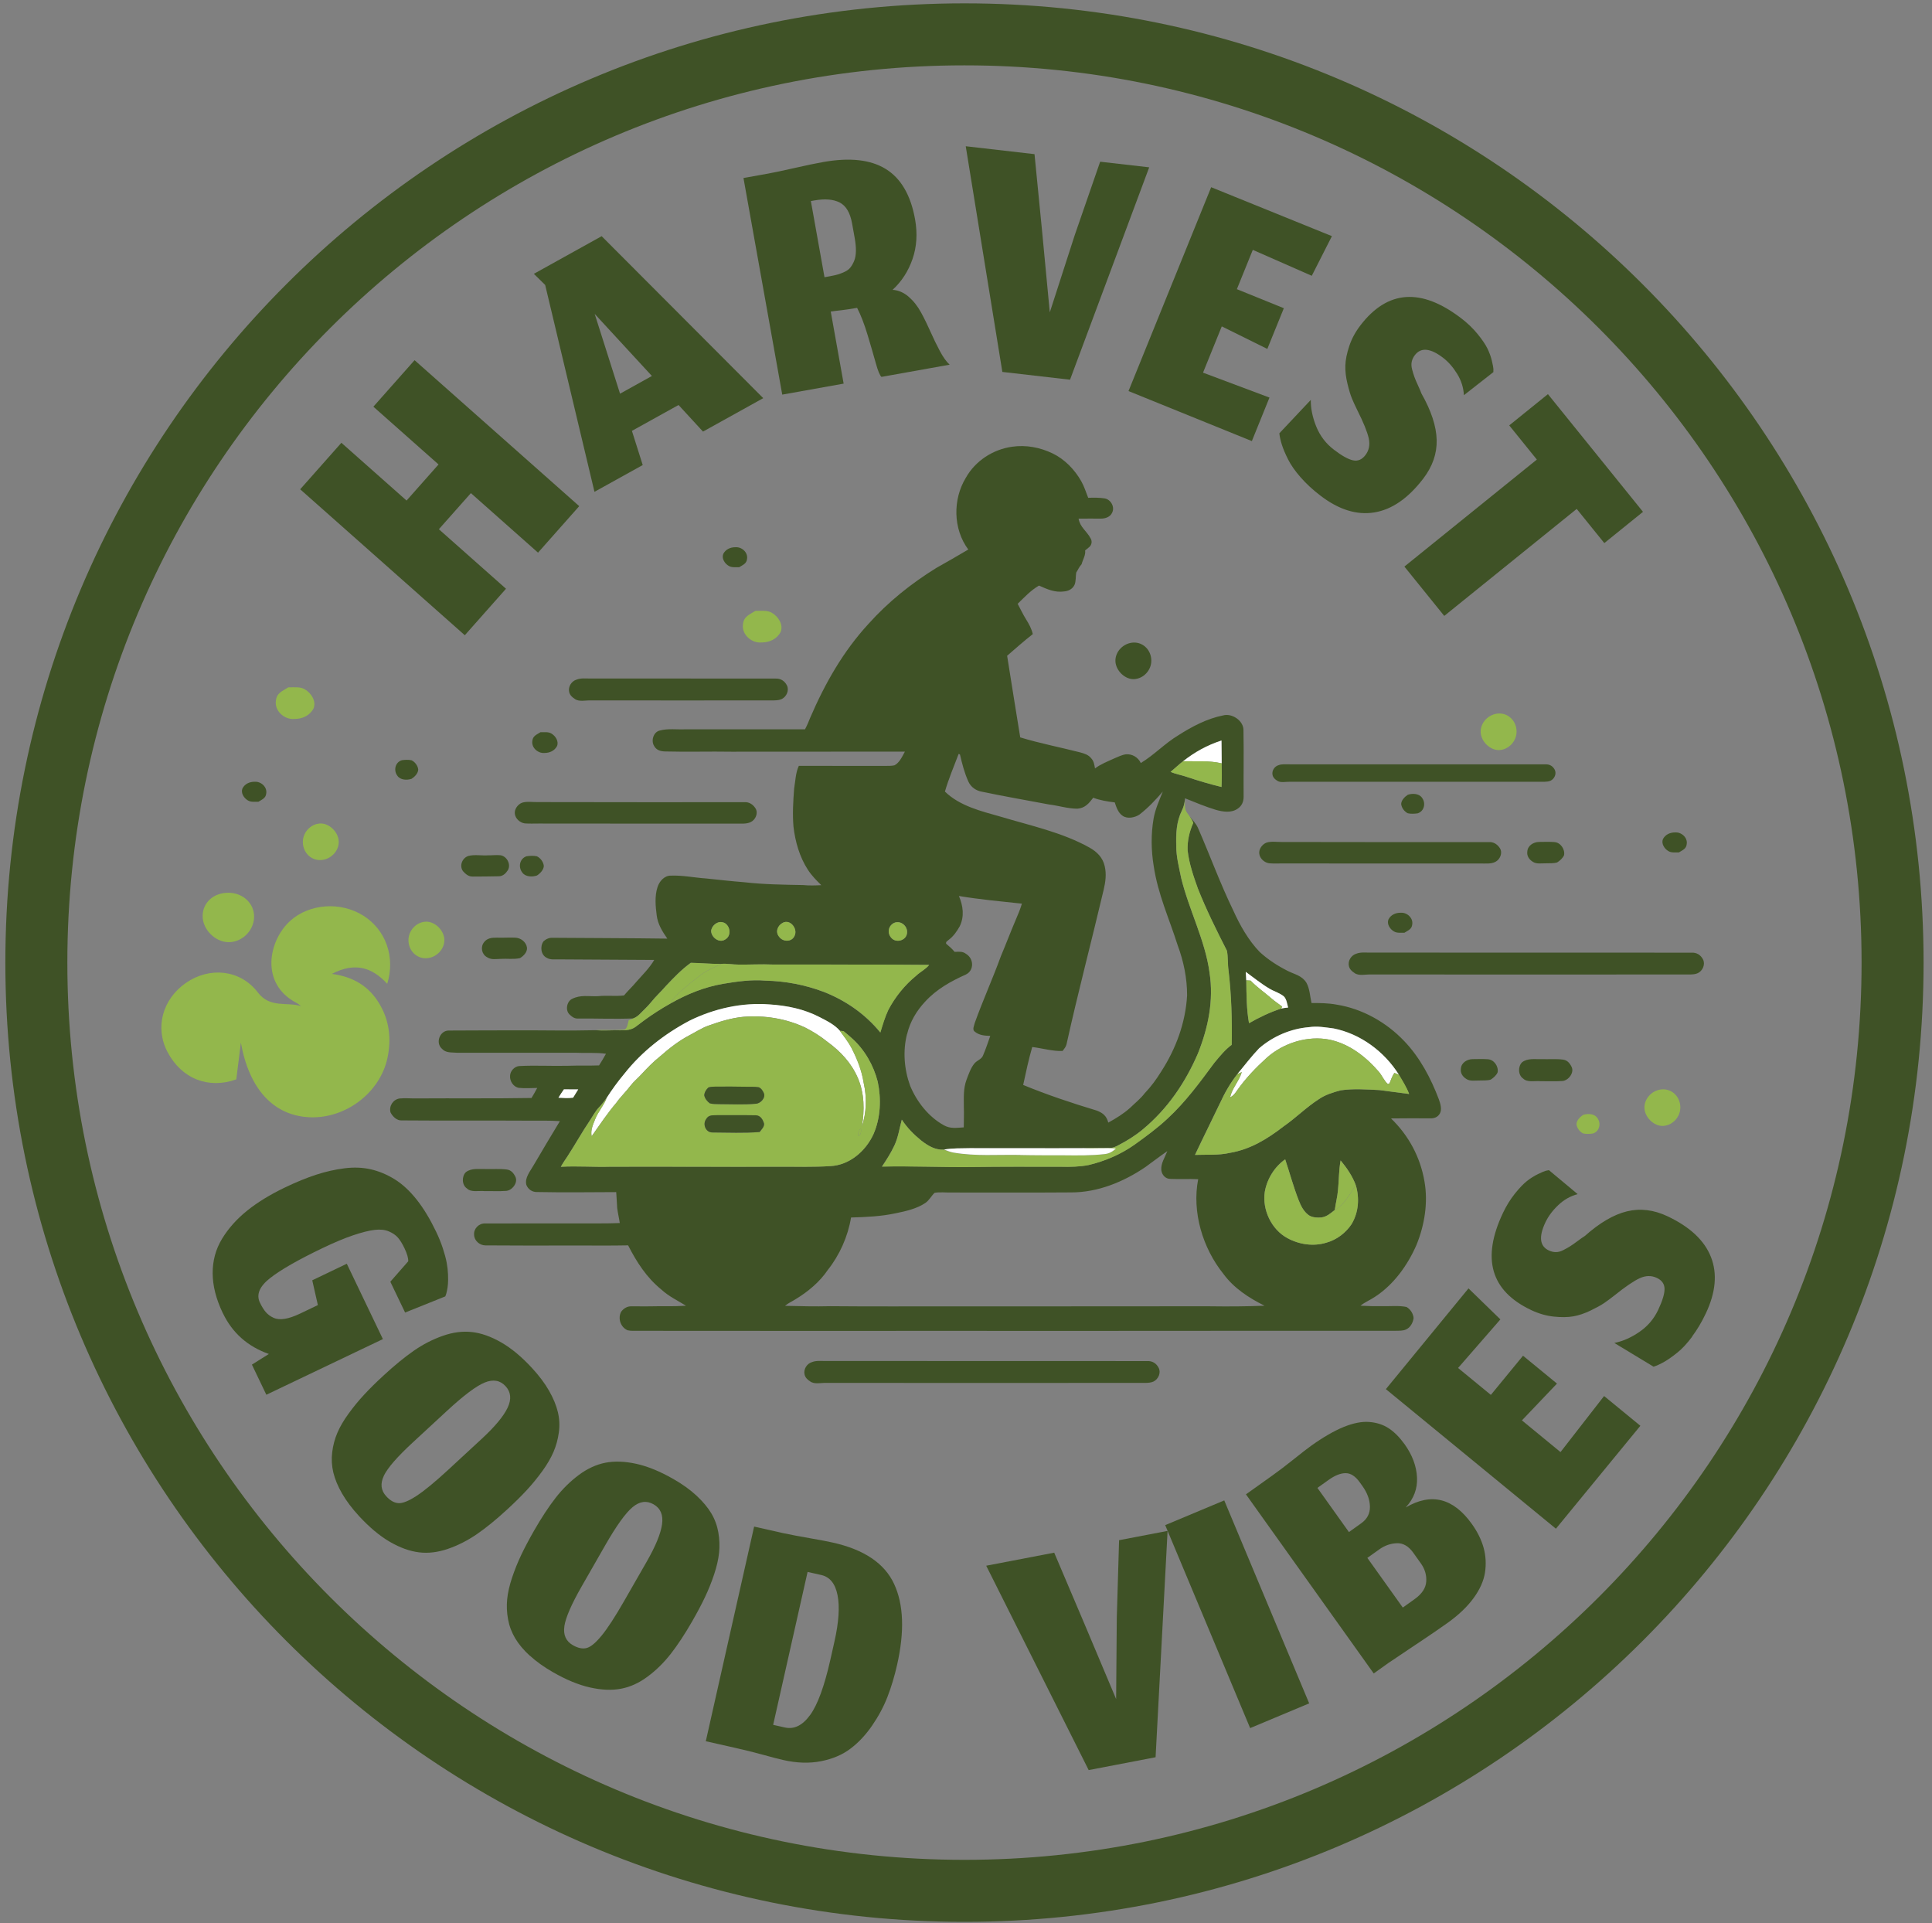 <svg xmlns="http://www.w3.org/2000/svg" width="212" height="211" viewBox="0 0 212 211" fill="none"><rect x="0" y="0" width="212" height="211" fill="#808080" stroke="none"/><g clip-path="url(#clip0_1126_439)"><path d="M105.831 207.454C162.077 207.454 207.674 161.857 207.674 105.611C207.674 49.365 162.077 3.769 105.831 3.769C49.585 3.769 3.989 49.365 3.989 105.611C3.989 161.857 49.585 207.454 105.831 207.454Z" stroke="#3F5226" stroke-width="6.803" stroke-miterlimit="10"></path><path d="M118.696 61.902C118.696 61.902 118.676 61.99 118.656 62.074C118.676 61.99 118.696 61.906 118.696 61.902Z" fill="#3F5226"></path><path d="M118.656 62.074C118.636 62.158 118.616 62.242 118.616 62.246C118.616 62.246 118.636 62.158 118.656 62.074Z" fill="#3F5226"></path><path d="M154.35 143.397C153.533 143.225 152.613 143.321 151.781 143.309C149.024 143.293 152.041 143.349 149.284 143.257C149.772 142.861 150.368 142.629 150.892 142.269C152.929 140.948 154.466 138.804 155.426 136.599C156.318 134.426 156.723 131.933 156.306 129.608C155.85 126.955 154.574 124.578 152.637 122.709C154.07 122.685 155.498 122.697 156.931 122.701C157.379 122.713 157.767 122.573 157.995 122.173C158.255 121.725 158.047 121.069 157.887 120.613C157.011 118.296 155.81 116.015 154.082 114.218C152.125 112.157 149.476 110.665 146.655 110.221C145.742 110.053 144.834 110.045 143.914 110.045C143.75 109.324 143.718 108.452 143.346 107.808C142.861 107.043 142.105 106.919 141.349 106.547C140.228 105.987 139.136 105.287 138.216 104.435C136.983 103.154 136.059 101.513 135.331 99.901C133.894 96.948 132.766 93.831 131.445 90.813C131.221 90.337 130.849 89.953 130.521 89.545C130.669 89.777 130.845 90.013 130.933 90.277C130.509 91.237 130.269 92.242 130.313 93.294C130.469 94.719 130.949 96.123 131.433 97.464C132.353 99.797 133.494 102.078 134.626 104.302C134.762 104.991 134.698 105.731 134.798 106.431C135.122 109.152 135.198 111.889 135.15 114.626C134.418 115.159 133.83 115.907 133.25 116.595C131.645 118.764 130.097 120.885 128.104 122.725C126.983 123.778 125.727 124.694 124.478 125.591C122.974 126.655 121.229 127.395 119.44 127.819C118.468 128.011 117.428 128.031 116.439 128.007C113.142 127.999 109.849 127.991 106.552 128.035C105.735 128.043 104.923 128.039 104.107 128.031C102.478 128.011 100.849 127.971 99.221 127.967C98.404 127.967 97.592 127.967 96.776 127.987C97.024 127.611 97.268 127.239 97.5 126.859C97.728 126.479 97.944 126.087 98.136 125.679C98.553 124.798 98.693 123.802 98.953 122.837C99.537 123.734 100.285 124.486 101.114 125.154C101.854 125.715 102.606 126.183 103.578 126.127C104.051 126.047 104.515 126.015 104.979 125.999C105.443 125.983 105.911 125.987 106.392 125.975C110.569 125.967 114.747 125.991 118.924 125.975C119.901 125.915 120.873 125.959 121.849 125.939C122.166 125.939 122.414 125.799 122.686 125.667C123.65 125.166 124.57 124.602 125.407 123.902C128.104 121.669 130.073 118.772 131.449 115.571C132.581 112.726 133.19 109.761 132.718 106.699C132.245 103.186 130.469 99.845 129.612 96.351C129.372 95.147 129.068 94.043 129.068 92.834C129.028 91.458 129.068 90.161 129.692 88.897C129.884 88.528 129.968 88.132 130.017 87.724L130.029 87.584C131.149 88.032 132.265 88.504 133.418 88.853C134.19 89.069 135.11 89.217 135.811 88.725C136.259 88.428 136.463 87.964 136.463 87.436C136.443 85.011 136.495 82.586 136.447 80.165C136.503 79.093 135.182 78.205 134.194 78.497C132.457 78.837 130.785 79.721 129.304 80.669C127.812 81.562 126.663 82.822 125.179 83.715C124.895 83.09 124.222 82.69 123.534 82.762C123.098 82.818 122.67 83.046 122.266 83.21C121.525 83.551 120.809 83.819 120.157 84.307C120.077 83.895 120.041 83.519 119.737 83.195C119.424 82.802 119 82.682 118.536 82.55C116.347 81.99 114.114 81.562 111.95 80.902C111.457 77.916 110.993 74.931 110.513 71.946C111.437 71.142 112.362 70.326 113.33 69.569C113.194 68.977 112.906 68.461 112.59 67.949C112.246 67.4 111.978 66.816 111.67 66.248C112.414 65.52 113.098 64.779 114.01 64.247C114.895 64.643 115.755 65.032 116.751 64.891C117.236 64.856 117.688 64.627 117.904 64.175C118.084 63.775 118.02 63.247 118.096 62.819C118.316 62.479 118.408 62.203 118.684 61.906C118.828 61.366 119.148 60.902 119.072 60.39C119.068 60.39 119.288 60.21 119.509 60.034C119.781 59.814 119.861 59.429 119.701 59.117C119.232 58.221 118.532 57.889 118.352 56.904C119.16 56.892 119.969 56.897 120.777 56.901C121.261 56.908 121.821 56.732 122.033 56.256C122.354 55.632 121.901 54.808 121.225 54.684C120.613 54.584 120.021 54.6 119.408 54.616C119.152 53.979 118.98 53.383 118.648 52.799C117.924 51.522 116.835 50.39 115.503 49.746C114.134 49.086 112.566 48.789 111.057 49.014C108.965 49.306 107.028 50.558 105.987 52.411C104.535 54.784 104.575 58.041 106.251 60.29C105.091 60.982 103.919 61.646 102.746 62.31C99.997 64.011 97.46 66.036 95.299 68.449C92.51 71.478 90.525 74.987 88.905 78.745C88.737 79.181 88.553 79.605 88.333 80.017C83.955 80.025 79.569 80.009 75.188 80.017C74.275 80.057 73.271 79.909 72.407 80.149C71.702 80.297 71.41 81.274 71.782 81.85C72.038 82.314 72.495 82.438 72.995 82.446C75.42 82.51 77.861 82.434 80.286 82.474C86.62 82.482 92.963 82.454 99.293 82.466C99.017 82.978 98.689 83.707 98.14 83.971C97.812 84.039 97.46 84.027 97.124 84.031C93.971 84.023 90.814 84.039 87.656 84.023C87.304 84.771 87.28 85.691 87.144 86.504C87.036 87.884 86.952 89.305 87.068 90.681C87.256 92.33 87.74 94.039 88.657 95.435C89.069 96.071 89.585 96.588 90.121 97.116C89.457 97.148 88.793 97.172 88.129 97.104C85.972 97.064 83.791 97.04 81.646 96.792C80.262 96.684 78.885 96.528 77.501 96.383C76.22 96.299 74.912 96.019 73.631 96.071C72.891 96.051 72.335 96.708 72.139 97.368C71.834 98.324 71.93 99.429 72.058 100.413C72.179 101.401 72.671 102.182 73.227 102.982C69.033 102.922 64.848 102.926 60.654 102.89C60.278 102.866 59.926 103.018 59.65 103.266C59.234 103.81 59.338 104.783 60.002 105.091C60.418 105.343 60.958 105.239 61.434 105.259C64.888 105.279 68.337 105.307 71.79 105.319C71.274 106.207 70.49 106.971 69.826 107.724C69.397 108.244 68.901 108.696 68.473 109.216C67.517 109.328 66.569 109.192 65.608 109.296C64.588 109.344 63.735 109.108 62.755 109.6C62.163 109.913 62.007 110.917 62.547 111.349C62.803 111.597 63.071 111.769 63.439 111.749C65.456 111.729 67.469 111.821 69.482 111.737C69.778 111.629 70.014 111.445 70.234 111.221C70.646 110.801 71.078 110.409 71.442 109.957C71.942 109.324 72.543 108.792 73.063 108.18C73.923 107.272 74.776 106.375 75.796 105.639C76.9 105.651 78.001 105.779 79.105 105.755C79.765 105.695 80.394 105.831 81.054 105.831C82.29 105.843 83.523 105.771 84.763 105.823C90.49 105.843 96.22 105.803 101.946 105.863C101.554 106.359 100.985 106.607 100.521 107.051C99.269 108.076 98.22 109.372 97.468 110.801C97.096 111.593 96.848 112.45 96.592 113.282C96.388 113.034 96.176 112.79 95.956 112.554C95.515 112.085 95.047 111.649 94.551 111.241C94.055 110.837 93.531 110.465 92.987 110.125C92.442 109.785 91.874 109.48 91.294 109.212C91.002 109.076 90.706 108.952 90.406 108.832C88.365 108.056 86.176 107.636 83.991 107.592C82.459 107.456 80.87 107.684 79.357 107.936C78.841 108.024 78.333 108.136 77.837 108.276C77.337 108.416 76.848 108.576 76.368 108.76C75.404 109.128 74.471 109.584 73.563 110.097C72.571 110.649 71.614 111.269 70.69 111.937C70.382 112.161 70.082 112.39 69.782 112.622C69.269 113.022 68.697 113.034 68.073 113.038C67.161 113.014 66.256 113.09 65.34 113.03C62.395 113.102 59.434 113.03 56.485 113.042C54.064 113.058 51.635 113.042 49.214 113.066C48.258 113.086 47.765 114.406 48.482 115.051C48.922 115.551 49.542 115.447 50.15 115.503C54.428 115.503 58.849 115.507 63.123 115.503C64.268 115.563 65.36 115.451 66.492 115.615C66.256 116.051 66 116.471 65.736 116.891C64.608 116.935 63.479 116.891 62.351 116.931C60.554 116.979 58.754 116.863 56.949 116.963C56.441 117.023 55.996 117.499 55.972 118.012C55.912 118.604 56.345 119.28 56.957 119.356C57.613 119.428 58.289 119.372 58.95 119.364C58.758 119.74 58.537 120.1 58.325 120.465C54.16 120.537 49.99 120.485 45.821 120.513C45.164 120.533 44.492 120.453 43.84 120.521C43.128 120.633 42.667 121.353 42.852 122.045C43.075 122.497 43.564 122.978 44.112 122.926C48.75 122.966 53.388 122.926 58.025 122.954C59.166 122.962 60.298 122.926 61.438 123.006C60.474 124.606 59.506 126.207 58.565 127.827C58.205 128.472 57.549 129.22 57.757 130C57.949 130.492 58.409 130.805 58.946 130.784C61.835 130.841 64.728 130.804 67.617 130.792C67.665 131.373 67.685 131.953 67.725 132.537C67.793 133.089 67.929 133.634 68.009 134.186C67.257 134.214 66.504 134.23 65.752 134.226C61.579 134.21 57.405 134.238 53.231 134.234C52.559 134.202 51.963 134.798 52.023 135.474C52.031 136.111 52.623 136.627 53.243 136.639C56.537 136.667 59.83 136.659 63.127 136.651C65.06 136.651 66.993 136.675 68.925 136.635C69.866 138.479 70.946 140.16 72.567 141.481C73.383 142.233 74.343 142.681 75.276 143.257C72.255 143.361 76.92 143.281 73.899 143.309C70.45 143.309 72.759 143.337 69.309 143.325C68.849 143.297 68.433 143.549 68.165 143.909C67.765 144.642 68.097 145.622 68.865 145.95C69.254 146.046 69.686 145.998 70.082 146.01C82.026 146.03 80.534 146.002 92.482 146.022C99.709 146.014 106.884 146.006 114.11 146.022C129.04 146.002 138.224 146.018 153.153 146.006C153.513 145.994 153.942 146.026 154.274 145.866C154.754 145.67 155.054 145.11 155.114 144.618C155.082 144.126 154.762 143.633 154.334 143.393L154.35 143.397ZM79.569 103.078C78.905 103.514 78.021 102.826 78.033 102.106C78.097 101.705 78.401 101.353 78.777 101.217C79.009 101.121 79.233 101.161 79.461 101.241C80.146 101.577 80.282 102.694 79.565 103.078H79.569ZM87.192 102.666C86.896 103.374 85.916 103.366 85.496 102.778C85.043 102.238 85.336 101.521 85.916 101.233C86.736 100.825 87.556 101.918 87.192 102.666ZM99.521 102.422C99.401 103.226 98.264 103.498 97.772 102.854C97.32 102.31 97.496 101.545 98.128 101.245C98.877 100.941 99.657 101.653 99.521 102.418V102.422ZM129.816 83.523C131.113 82.502 132.461 81.758 134.034 81.246C134.058 82.082 134.034 82.918 134.058 83.755C134.078 84.619 134.078 85.483 134.038 86.348C132.75 86.028 131.477 85.659 130.221 85.235C129.632 85.031 129.024 84.939 128.452 84.687C128.916 84.307 129.344 83.887 129.82 83.523H129.816ZM105.195 82.71C105.243 82.73 105.291 82.758 105.339 82.782C105.567 83.771 105.835 84.811 106.255 85.739C106.544 86.376 107.108 86.76 107.792 86.872C110.213 87.38 112.658 87.8 115.091 88.26C116.127 88.384 117.18 88.728 118.224 88.725C119.06 88.665 119.489 88.14 119.961 87.524C120.725 87.812 121.513 87.936 122.322 88.036C122.498 88.564 122.694 89.169 123.178 89.501C123.706 89.873 124.514 89.709 125.023 89.377C125.995 88.629 126.799 87.768 127.596 86.844C127.203 87.832 126.767 88.765 126.583 89.821C126.291 91.526 126.315 93.294 126.595 95.003C127.063 98.132 128.276 100.717 129.22 103.69C129.88 105.467 130.265 107.32 130.261 109.216C130.089 112.209 129.04 115.055 127.42 117.563C126.891 118.42 126.315 119.208 125.619 119.936C125.147 120.557 124.546 121.021 123.994 121.561C123.27 122.205 122.462 122.701 121.613 123.166C121.425 122.441 121.021 122.101 120.341 121.845C117.62 121.025 114.903 120.12 112.274 119.036C112.574 117.64 112.87 116.251 113.266 114.874C114.371 115.003 115.491 115.351 116.599 115.307C116.767 115.071 116.96 114.87 117.028 114.582C118.284 108.904 119.773 103.282 121.105 97.624C121.309 96.756 121.429 95.903 121.217 95.019C121.009 94.083 120.349 93.434 119.537 92.986C116.559 91.322 113.034 90.573 109.797 89.601C107.668 88.997 105.323 88.44 103.687 86.848C104.095 85.443 104.675 84.079 105.195 82.71ZM99.537 113.458C99.857 112.105 100.573 110.901 101.518 109.893C102.762 108.536 104.311 107.672 105.971 106.927C106.924 106.475 106.864 105.171 106.011 104.659C105.615 104.35 105.219 104.426 104.751 104.435C104.475 104.094 104.151 103.818 103.819 103.538C103.763 103.294 103.983 103.246 104.123 103.098C104.623 102.726 105.007 102.17 105.311 101.629C105.839 100.545 105.683 99.381 105.223 98.304C107.516 98.688 109.821 98.896 112.134 99.144C111.954 99.765 111.698 100.353 111.445 100.949C110.885 102.262 110.381 103.598 109.825 104.915C108.933 107.376 107.844 109.765 106.964 112.225C106.908 112.506 106.672 112.934 106.928 113.158C107.436 113.594 108.02 113.63 108.664 113.654C108.412 114.366 108.176 115.091 107.876 115.783C107.716 116.227 107.24 116.307 106.92 116.683C106.516 117.179 106.292 117.852 106.063 118.448C105.699 119.436 105.763 120.381 105.763 121.413C105.791 122.173 105.759 122.93 105.755 123.69C104.975 123.734 104.291 123.866 103.578 123.462C101.898 122.545 100.593 120.877 99.869 119.124C99.217 117.335 99.053 115.307 99.529 113.454L99.537 113.458ZM139.288 108.464C139.8 108.776 140.444 108.944 140.897 109.336C141.177 109.636 141.245 110.157 141.345 110.545C141.093 110.573 140.829 110.597 140.581 110.653C139.316 111.073 138.208 111.601 137.051 112.261C136.775 110.725 136.775 109.112 136.751 107.556C136.743 107.244 136.707 106.939 136.691 106.627C137.547 107.244 138.376 107.928 139.284 108.464H139.288ZM133.854 121.061C134.37 119.928 134.998 118.824 135.771 117.848C136.551 116.899 137.307 115.907 138.156 115.019C139.68 113.702 141.625 112.862 143.634 112.698C144.554 112.558 145.418 112.722 146.331 112.838C149.284 113.422 151.905 115.375 153.493 117.912C153.902 118.588 154.342 119.288 154.618 120.028C153.525 119.888 152.441 119.744 151.349 119.6C149.956 119.532 148.492 119.424 147.111 119.628C146.279 119.844 145.398 120.116 144.686 120.617C143.33 121.489 142.181 122.661 140.845 123.582C139.068 124.95 137.215 126.099 134.966 126.483C133.67 126.779 132.441 126.659 131.121 126.711C132.013 124.818 132.95 122.95 133.85 121.061H133.854ZM61.278 120.441C61.474 120.128 61.663 119.816 61.879 119.52C62.403 119.512 62.923 119.536 63.447 119.528C63.259 119.832 63.071 120.132 62.887 120.437C62.351 120.513 61.819 120.469 61.278 120.441ZM67.005 128.003C65.18 128.059 63.355 127.907 61.538 128.011C61.759 127.619 62.011 127.247 62.263 126.875C63.119 125.559 63.879 124.182 64.76 122.882C65.072 122.413 65.34 121.889 65.724 121.493C66.036 121.169 66.312 120.813 66.572 120.453C67.161 119.532 67.805 118.656 68.501 117.82C70.434 115.371 72.903 113.45 75.652 111.993C78.385 110.653 81.422 109.973 84.463 110.209C86.38 110.337 88.229 110.709 89.945 111.605C90.71 112.001 91.582 112.434 92.15 113.09C92.286 113.102 92.426 113.118 92.562 113.13C92.878 113.394 93.195 113.654 93.499 113.93C94.883 115.179 95.856 116.883 96.312 118.68C96.712 120.565 96.628 122.657 95.844 124.438C94.991 126.299 93.21 127.839 91.106 127.939C89.309 128.055 87.496 127.995 85.7 128.007C79.441 128.027 73.243 127.987 67.005 128.007V128.003ZM132.822 143.317C123.346 143.337 113.87 143.317 104.395 143.329C99.965 143.325 95.535 143.349 91.11 143.309C89.457 143.353 87.796 143.309 86.144 143.269C86.512 142.953 86.936 142.781 87.336 142.521C88.665 141.713 89.941 140.652 90.818 139.356C92.13 137.707 93.043 135.658 93.387 133.578C95.063 133.53 96.68 133.462 98.325 133.105C99.401 132.885 100.609 132.613 101.53 131.989C101.974 131.693 102.186 131.209 102.562 130.865C103.162 130.772 103.791 130.849 104.395 130.837C108.772 130.837 113.15 130.857 117.528 130.825C120.453 130.837 123.31 129.664 125.699 128.035C126.499 127.455 127.279 126.855 128.092 126.295C127.836 126.963 127.367 127.643 127.432 128.376C127.488 128.892 127.88 129.34 128.416 129.344C129.436 129.388 130.457 129.328 131.477 129.376C130.777 132.977 131.969 136.935 134.25 139.772C135.403 141.34 137.043 142.401 138.76 143.257C136.779 143.337 134.806 143.349 132.822 143.321V143.317ZM148.315 134.294C147.667 135.27 146.691 136.01 145.562 136.331C144.142 136.779 142.557 136.547 141.265 135.838C139.504 134.89 138.488 132.725 138.784 130.764C139.024 129.36 139.848 128.019 141.021 127.195C141.521 128.68 141.929 130.208 142.497 131.669C142.749 132.305 143.049 132.925 143.622 133.333C144.01 133.586 144.554 133.614 145.002 133.57C145.622 133.482 145.999 133.109 146.467 132.749C146.567 131.993 146.759 131.281 146.823 130.528C146.931 129.448 146.907 128.384 147.107 127.315C147.791 128.143 148.387 129.008 148.768 130.02C149.196 131.445 149.08 132.997 148.315 134.286V134.294Z" fill="#3F5226"></path><path d="M63.071 76.684C63.555 77.028 64.263 76.824 64.84 76.844C71.538 76.856 78.237 76.848 84.931 76.844C85.224 76.836 85.508 76.82 85.78 76.696C86.308 76.44 86.624 75.74 86.348 75.196C86.096 74.7 85.648 74.419 85.083 74.451C78.337 74.439 71.586 74.451 64.84 74.444C64.316 74.451 63.759 74.371 63.271 74.564C62.711 74.728 62.323 75.344 62.455 75.916C62.527 76.256 62.779 76.5 63.067 76.676L63.071 76.684Z" fill="#3F5226"></path><path d="M59.746 82.611C60.318 82.611 60.85 82.375 61.126 81.85C61.334 81.33 60.958 80.746 60.514 80.486C60.17 80.266 59.71 80.346 59.31 80.334C58.909 80.59 58.469 80.734 58.417 81.278C58.289 82.026 59.029 82.675 59.746 82.611Z" fill="#3F5226"></path><path d="M134.058 83.755C134.038 82.919 134.058 82.082 134.034 81.246C132.461 81.758 131.109 82.503 129.816 83.523C131.209 83.551 132.697 83.431 134.058 83.755Z" fill="white"></path><path d="M134.038 86.344C134.078 85.48 134.078 84.615 134.058 83.751C132.698 83.427 131.209 83.543 129.817 83.519C129.34 83.887 128.912 84.307 128.448 84.683C129.02 84.936 129.628 85.028 130.217 85.232C131.473 85.656 132.746 86.024 134.034 86.344H134.038Z" fill="#93B74C"></path><path d="M129.076 92.834C129.076 94.043 129.38 95.147 129.62 96.352C130.477 99.845 132.253 103.186 132.725 106.7C133.198 109.761 132.589 112.726 131.457 115.571C130.084 118.772 128.112 121.669 125.415 123.902C124.582 124.602 123.658 125.167 122.694 125.667C122.422 125.803 122.173 125.943 121.857 125.939C120.881 125.959 119.909 125.915 118.932 125.975C120.105 126.039 121.277 125.923 122.45 126.015C122.089 126.347 121.729 126.567 121.229 126.623C119.753 126.795 118.24 126.775 116.751 126.759C115.151 126.755 113.558 126.759 111.962 126.727C109.437 126.675 107.104 126.891 104.587 126.463C104.235 126.391 103.919 126.259 103.586 126.135C102.618 126.191 101.862 125.723 101.121 125.163C100.293 124.494 99.541 123.738 98.961 122.846C98.697 123.81 98.561 124.806 98.144 125.687C97.952 126.095 97.736 126.487 97.508 126.867C97.28 127.247 97.036 127.623 96.784 127.996C97.6 127.976 98.412 127.972 99.229 127.976C100.857 127.984 102.486 128.024 104.115 128.04C104.927 128.048 105.743 128.052 106.56 128.044C109.857 128 113.15 128.008 116.447 128.016C117.436 128.04 118.476 128.016 119.448 127.828C121.237 127.403 122.982 126.663 124.486 125.599C125.735 124.702 126.987 123.786 128.112 122.734C130.104 120.893 131.653 118.772 133.258 116.603C133.838 115.911 134.422 115.167 135.158 114.635C135.21 111.893 135.13 109.16 134.806 106.439C134.706 105.735 134.77 104.995 134.634 104.311C133.498 102.082 132.361 99.801 131.441 97.472C130.961 96.127 130.477 94.723 130.321 93.302C130.281 92.25 130.517 91.242 130.941 90.285C130.853 90.021 130.677 89.785 130.529 89.553C130.365 89.321 130.164 89.081 130.072 88.809C129.996 88.465 130.012 88.085 130.032 87.736C129.984 88.144 129.896 88.541 129.708 88.909C129.084 90.169 129.04 91.466 129.084 92.846L129.076 92.834Z" fill="#93B74C"></path><path d="M104.115 128.036C102.486 128.016 100.857 127.976 99.229 127.972C100.857 127.98 102.486 128.02 104.115 128.036Z" fill="#93B74C"></path><path d="M57.577 90.338C58.089 90.382 58.613 90.35 59.126 90.354C66.336 90.374 73.543 90.354 80.754 90.362C81.278 90.35 81.926 90.434 82.398 90.182C82.915 89.93 83.227 89.197 82.899 88.685C82.63 88.265 82.202 87.973 81.686 88.013C74.107 88.013 66.552 88.021 58.978 88.001C58.433 88.009 57.813 87.905 57.289 88.069C56.829 88.245 56.433 88.765 56.493 89.273C56.549 89.817 57.053 90.262 57.577 90.338Z" fill="#3F5226"></path><path d="M51.863 96.172C52.831 96.16 53.804 96.172 54.772 96.14C55.196 96.128 55.524 95.8 55.736 95.46C56.096 94.823 55.608 93.915 54.888 93.831C54.452 93.791 54.004 93.847 53.564 93.843C52.863 93.891 52.087 93.735 51.407 93.907C50.718 94.119 50.374 94.991 50.806 95.584C51.079 95.888 51.427 96.196 51.863 96.168V96.172Z" fill="#3F5226"></path><path d="M57.801 93.938C57.021 94.178 56.837 95.131 57.313 95.731C57.649 96.215 58.417 96.235 58.922 96.055C59.262 95.839 59.654 95.439 59.674 95.014C59.634 94.574 59.314 94.142 58.917 93.95C58.557 93.87 58.165 93.89 57.801 93.942V93.938Z" fill="#3F5226"></path><path d="M79.465 101.241C79.237 101.161 79.013 101.117 78.781 101.217C78.405 101.357 78.101 101.705 78.037 102.105C78.025 102.826 78.905 103.514 79.573 103.078C80.29 102.69 80.153 101.577 79.469 101.241H79.465Z" fill="#93B74C"></path><path d="M85.916 101.234C85.332 101.522 85.039 102.238 85.496 102.779C85.916 103.367 86.9 103.375 87.192 102.667C87.56 101.918 86.736 100.826 85.916 101.234Z" fill="#93B74C"></path><path d="M98.128 101.25C97.496 101.55 97.32 102.314 97.772 102.859C98.264 103.503 99.401 103.231 99.521 102.426C99.657 101.662 98.877 100.946 98.128 101.254V101.25Z" fill="#93B74C"></path><path d="M54.492 102.878C53.98 102.862 53.459 102.93 53.127 103.362C52.699 103.883 52.843 104.687 53.435 105.015C53.936 105.335 54.4 105.211 54.956 105.203C55.64 105.159 56.381 105.275 57.053 105.123C57.445 104.891 57.865 104.471 57.829 103.979C57.733 103.338 57.145 102.894 56.513 102.874C55.84 102.846 55.168 102.902 54.492 102.874V102.878Z" fill="#3F5226"></path><path d="M68.089 113.038C68.713 113.038 69.285 113.026 69.798 112.621C70.098 112.389 70.398 112.161 70.706 111.937C71.626 111.269 72.587 110.649 73.579 110.096C73.867 109.504 74.319 109.088 74.8 108.656C75.492 108.06 76.212 107.487 76.94 106.931C77.621 106.407 78.369 106.163 79.117 105.751C78.013 105.771 76.912 105.647 75.808 105.635C74.788 106.371 73.935 107.263 73.075 108.176C72.555 108.788 71.951 109.32 71.454 109.952C71.086 110.401 70.658 110.797 70.246 111.217C70.026 111.441 69.79 111.625 69.494 111.733C69.326 111.801 69.157 111.869 68.989 111.937C68.889 112.249 68.865 112.789 68.545 112.954C67.501 113.09 66.412 112.954 65.36 113.034C66.276 113.094 67.181 113.018 68.093 113.042L68.089 113.038Z" fill="#93B74C"></path><path d="M74.8 108.657C74.319 109.089 73.867 109.505 73.579 110.097C74.487 109.581 75.42 109.129 76.384 108.761C76.864 108.577 77.356 108.413 77.853 108.276C78.353 108.136 78.857 108.024 79.373 107.936C80.886 107.684 82.475 107.456 84.007 107.592C86.192 107.636 88.377 108.056 90.421 108.833C90.722 108.949 91.018 109.077 91.31 109.213C91.894 109.481 92.458 109.789 93.002 110.125C93.547 110.465 94.071 110.833 94.567 111.242C95.063 111.646 95.535 112.082 95.972 112.554C96.192 112.79 96.404 113.03 96.608 113.282C96.864 112.45 97.108 111.594 97.484 110.801C98.24 109.369 99.285 108.076 100.537 107.052C101.001 106.612 101.57 106.36 101.962 105.864C96.236 105.804 90.505 105.844 84.779 105.824C83.543 105.772 82.306 105.844 81.07 105.832C80.41 105.832 79.781 105.696 79.121 105.756C78.373 106.172 77.625 106.412 76.944 106.936C76.216 107.492 75.496 108.064 74.804 108.661L74.8 108.657Z" fill="#93B74C"></path><path d="M92.998 110.124C92.454 109.784 91.886 109.48 91.306 109.212C91.89 109.48 92.454 109.788 92.998 110.124Z" fill="#93B74C"></path><path d="M95.968 112.55C95.527 112.082 95.059 111.645 94.563 111.237C95.059 111.641 95.531 112.078 95.968 112.55Z" fill="#93B74C"></path><path d="M137.227 107.587C137.939 108.336 138.792 108.904 139.56 109.58C139.92 109.892 140.312 110.148 140.692 110.44L140.58 110.652C140.829 110.592 141.093 110.572 141.345 110.544C141.245 110.156 141.177 109.636 140.897 109.336C140.444 108.944 139.8 108.772 139.288 108.464C138.38 107.927 137.551 107.243 136.695 106.627C136.707 106.935 136.747 107.243 136.755 107.555C136.911 107.567 137.071 107.575 137.227 107.587Z" fill="white"></path><path d="M139.564 109.58C138.792 108.9 137.943 108.336 137.231 107.588C137.075 107.576 136.915 107.568 136.759 107.556C136.779 109.116 136.779 110.729 137.059 112.261C138.216 111.601 139.324 111.073 140.588 110.653L140.701 110.441C140.324 110.149 139.928 109.893 139.568 109.58H139.564Z" fill="#93B74C"></path><path d="M64.92 124.662C65.8 123.417 66.656 122.133 67.645 120.973C68.109 120.308 68.701 119.764 69.185 119.116C69.522 118.676 69.942 118.336 70.318 117.931C70.99 117.207 71.67 116.499 72.447 115.883C73.435 115.01 74.516 114.166 75.692 113.562C76.384 113.198 77 112.785 77.745 112.521C78.965 112.081 80.27 111.681 81.562 111.557C83.883 111.369 86.236 111.741 88.349 112.733C89.229 113.178 90.029 113.686 90.798 114.302C92.222 115.338 93.415 116.611 94.123 118.244C94.863 119.952 94.879 121.813 94.571 123.622C95.083 122.073 95.135 120.388 94.771 118.8C94.555 117.427 94.043 116.143 93.403 114.914C93.046 114.246 92.59 113.706 92.154 113.082C91.586 112.421 90.714 111.989 89.949 111.597C88.233 110.705 86.384 110.329 84.467 110.2C81.422 109.964 78.385 110.645 75.656 111.985C72.911 113.442 70.438 115.362 68.505 117.811C67.805 118.648 67.165 119.524 66.576 120.444C66.26 121.293 65.64 121.945 65.308 122.785C65.064 123.413 64.788 123.962 64.92 124.658V124.662Z" fill="white"></path><path d="M91.11 127.94C93.219 127.84 94.995 126.299 95.847 124.439C96.636 122.658 96.716 120.565 96.316 118.68C95.859 116.884 94.883 115.175 93.503 113.931C93.198 113.654 92.882 113.394 92.566 113.13C92.43 113.118 92.29 113.102 92.154 113.09C92.59 113.714 93.046 114.255 93.403 114.923C94.043 116.151 94.555 117.436 94.771 118.808C95.131 120.397 95.083 122.082 94.571 123.63C94.879 121.822 94.863 119.957 94.123 118.252C93.415 116.62 92.218 115.351 90.798 114.311C90.029 113.694 89.229 113.186 88.349 112.742C86.236 111.75 83.883 111.378 81.562 111.566C80.266 111.686 78.965 112.09 77.745 112.53C77.004 112.794 76.384 113.206 75.692 113.57C74.515 114.175 73.439 115.019 72.447 115.891C71.666 116.503 70.99 117.216 70.318 117.94C69.942 118.344 69.522 118.684 69.185 119.124C68.701 119.773 68.109 120.317 67.645 120.981C66.656 122.142 65.8 123.426 64.92 124.671C64.788 123.974 65.064 123.43 65.308 122.798C65.64 121.958 66.26 121.301 66.576 120.457C66.312 120.817 66.04 121.173 65.728 121.497C65.344 121.894 65.076 122.418 64.764 122.886C63.883 124.186 63.123 125.563 62.267 126.879C62.015 127.252 61.759 127.624 61.542 128.016C63.363 127.912 65.184 128.064 67.009 128.008C73.247 127.988 79.445 128.032 85.704 128.008C87.504 128 89.313 128.056 91.11 127.94ZM94.439 123.782C94.559 123.978 94.455 124.623 94.199 124.623C94.051 124.378 94.299 123.986 94.439 123.782ZM83.355 124.202C81.63 124.338 79.881 124.258 78.153 124.25C77.433 124.25 77.072 123.342 77.484 122.786C77.761 122.278 78.257 122.382 78.749 122.354C80.141 122.366 81.534 122.342 82.927 122.366C83.455 122.378 83.719 122.842 83.847 123.29C83.875 123.65 83.555 123.93 83.359 124.202H83.355ZM82.927 121.101C81.602 121.225 80.234 121.145 78.905 121.145C78.573 121.133 78.209 121.149 77.889 121.057C77.601 120.849 77.349 120.529 77.276 120.177C77.296 119.849 77.493 119.533 77.733 119.317C77.949 119.233 78.209 119.241 78.437 119.225C79.573 119.205 80.702 119.217 81.838 119.237C82.294 119.249 82.763 119.213 83.215 119.285C83.495 119.349 83.703 119.673 83.811 119.921C84.063 120.445 83.443 121.093 82.927 121.105V121.101Z" fill="#93B74C"></path><path d="M134.974 120.396C135.355 120.224 135.551 119.912 135.783 119.584C136.715 118.272 137.827 117.111 139.02 116.035C140.853 114.414 143.498 113.586 145.911 114.07C148.087 114.538 149.888 115.947 151.317 117.607C151.665 118.024 151.885 118.588 152.293 118.94L152.473 118.856C152.637 118.464 152.757 118.068 153.001 117.715C153.169 117.779 153.333 117.843 153.501 117.907C151.913 115.375 149.288 113.418 146.339 112.834C145.426 112.718 144.562 112.553 143.642 112.694C141.629 112.858 139.684 113.698 138.164 115.014C137.315 115.903 136.559 116.895 135.779 117.843L136.263 117.623C135.955 118.64 135.202 119.384 134.978 120.392L134.974 120.396Z" fill="white"></path><path d="M140.857 123.578C142.193 122.657 143.338 121.485 144.698 120.613C145.41 120.116 146.291 119.84 147.123 119.624C148.504 119.42 149.968 119.528 151.361 119.596C152.449 119.74 153.537 119.88 154.63 120.024C154.35 119.284 153.91 118.588 153.505 117.907C153.337 117.843 153.173 117.779 153.005 117.715C152.761 118.068 152.641 118.464 152.477 118.856L152.297 118.94C151.889 118.588 151.665 118.024 151.321 117.607C149.896 115.951 148.095 114.538 145.915 114.07C143.502 113.586 140.857 114.414 139.024 116.035C137.831 117.111 136.719 118.268 135.787 119.584C135.559 119.912 135.359 120.224 134.978 120.396C135.202 119.384 135.955 118.644 136.263 117.627L135.779 117.847C135.006 118.824 134.378 119.928 133.862 121.061C132.962 122.949 132.025 124.818 131.133 126.711C132.453 126.659 133.682 126.779 134.978 126.483C137.231 126.099 139.08 124.95 140.857 123.582V123.578Z" fill="#93B74C"></path><path d="M83.215 119.28C82.763 119.212 82.294 119.244 81.838 119.232C80.706 119.216 79.573 119.2 78.437 119.22C78.205 119.232 77.949 119.228 77.733 119.312C77.488 119.528 77.296 119.845 77.276 120.173C77.344 120.525 77.6 120.845 77.889 121.053C78.213 121.145 78.573 121.129 78.905 121.141C80.234 121.141 81.606 121.221 82.927 121.097C83.443 121.089 84.059 120.437 83.811 119.913C83.703 119.664 83.495 119.344 83.215 119.276V119.28Z" fill="#3F5226"></path><path d="M62.887 120.432C63.071 120.128 63.259 119.828 63.447 119.524C62.927 119.536 62.403 119.508 61.879 119.516C61.663 119.816 61.471 120.124 61.278 120.436C61.819 120.464 62.347 120.508 62.887 120.432Z" fill="white"></path><path d="M82.927 122.362C81.534 122.338 80.141 122.362 78.749 122.35C78.261 122.378 77.761 122.274 77.484 122.782C77.072 123.338 77.432 124.246 78.153 124.246C79.881 124.254 81.63 124.334 83.355 124.198C83.551 123.926 83.871 123.646 83.843 123.286C83.715 122.834 83.451 122.37 82.922 122.362H82.927Z" fill="#3F5226"></path><path d="M94.439 123.782C94.299 123.986 94.051 124.378 94.199 124.623C94.455 124.623 94.559 123.978 94.439 123.782Z" fill="#93B74C"></path><path d="M111.966 126.723C113.562 126.759 115.155 126.751 116.755 126.755C118.244 126.771 119.757 126.791 121.233 126.618C121.729 126.562 122.089 126.346 122.454 126.01C121.281 125.918 120.109 126.034 118.936 125.97C114.759 125.99 110.581 125.962 106.404 125.97C105.919 125.982 105.455 125.978 104.991 125.994C104.527 126.01 104.063 126.042 103.59 126.122C103.923 126.25 104.239 126.378 104.591 126.45C107.108 126.883 109.441 126.662 111.966 126.715V126.723Z" fill="white"></path><path d="M146.471 132.753C145.999 133.113 145.622 133.486 145.006 133.574C144.558 133.614 144.014 133.59 143.626 133.338C143.053 132.929 142.749 132.305 142.501 131.673C141.929 130.216 141.521 128.688 141.025 127.199C139.852 128.02 139.028 129.36 138.788 130.769C138.496 132.729 139.512 134.894 141.269 135.842C142.565 136.551 144.146 136.779 145.566 136.335C146.695 136.015 147.671 135.27 148.319 134.298C149.084 133.009 149.2 131.457 148.772 130.032C148.115 131.009 147.527 132.177 146.471 132.757V132.753Z" fill="#93B74C"></path><path d="M148.768 130.024C148.392 129.012 147.791 128.148 147.107 127.319C146.907 128.388 146.931 129.456 146.823 130.533C146.763 131.285 146.571 131.997 146.467 132.753C147.519 132.169 148.111 131.001 148.768 130.028V130.024Z" fill="#93B74C"></path><path d="M53.103 130.681C53.924 130.669 54.752 130.721 55.564 130.657C56.221 130.593 56.873 129.732 56.549 129.1C56.353 128.7 56.077 128.368 55.604 128.312C54.832 128.212 54.036 128.288 53.255 128.26C52.523 128.288 51.759 128.132 51.135 128.592C50.651 129.04 50.666 130.009 51.235 130.389C51.687 130.841 52.511 130.629 53.099 130.677L53.103 130.681Z" fill="#3F5226"></path><path d="M26.433 114.374C26.265 115.715 26.097 117.051 25.929 118.424C22.884 119.516 19.931 118.364 18.382 115.423C16.978 112.754 17.818 109.624 20.419 107.828C22.972 106.063 26.349 106.343 28.29 108.884C29.634 110.645 31.451 109.897 33.04 110.385C32.868 110.265 32.708 110.121 32.52 110.025C28.506 107.924 29.454 103.182 31.859 101.021C33.956 99.136 37.401 98.88 39.906 100.485C42.331 102.038 43.4 104.991 42.491 107.94C40.827 106.123 38.926 105.539 36.421 106.851C38.814 107.171 40.49 108.236 41.607 110.089C42.735 111.953 42.963 113.974 42.515 116.079C41.703 119.88 37.938 122.745 33.996 122.581C29.979 122.417 27.326 119.44 26.425 114.37L26.433 114.374Z" fill="#93B74C"></path><path d="M25.109 97.949C26.693 97.969 27.93 99.161 27.882 100.638C27.838 102.13 26.557 103.379 25.085 103.371C23.612 103.363 22.228 101.974 22.236 100.506C22.24 99.009 23.456 97.925 25.109 97.949Z" fill="#93B74C"></path><path d="M46.753 105.135C45.693 105.163 44.836 104.299 44.82 103.174C44.804 102.106 45.669 101.17 46.717 101.122C47.693 101.078 48.698 102.03 48.758 103.05C48.818 104.127 47.881 105.103 46.753 105.135Z" fill="#93B74C"></path><path d="M153.685 100.141C153.133 100.141 152.621 100.369 152.357 100.873C152.153 101.374 152.521 101.938 152.949 102.186C153.281 102.398 153.725 102.322 154.11 102.334C154.498 102.086 154.918 101.95 154.966 101.426C155.086 100.705 154.374 100.081 153.689 100.145L153.685 100.141Z" fill="#3F5226"></path><path d="M155.554 89.237C156.302 89.005 156.482 88.088 156.026 87.512C155.702 87.048 154.962 87.028 154.478 87.2C154.15 87.408 153.769 87.796 153.753 88.204C153.793 88.629 154.102 89.045 154.482 89.229C154.826 89.305 155.206 89.285 155.554 89.237Z" fill="#3F5226"></path><path d="M164.481 78.281C165.542 78.253 166.398 79.117 166.414 80.242C166.43 81.31 165.566 82.246 164.518 82.294C163.541 82.338 162.537 81.386 162.477 80.366C162.417 79.289 163.353 78.313 164.481 78.281Z" fill="#93B74C"></path><path d="M44.092 83.407C43.344 83.639 43.164 84.555 43.62 85.132C43.944 85.596 44.684 85.616 45.168 85.444C45.496 85.236 45.877 84.847 45.893 84.439C45.853 84.015 45.544 83.599 45.164 83.415C44.82 83.339 44.44 83.359 44.092 83.407Z" fill="#3F5226"></path><path d="M35.164 94.363C34.104 94.391 33.248 93.526 33.232 92.402C33.216 91.334 34.08 90.397 35.129 90.349C36.105 90.305 37.109 91.257 37.169 92.278C37.229 93.354 36.293 94.331 35.164 94.363Z" fill="#93B74C"></path><path d="M183.805 91.33C183.253 91.33 182.74 91.558 182.476 92.062C182.272 92.562 182.64 93.126 183.069 93.374C183.401 93.587 183.845 93.51 184.229 93.522C184.617 93.274 185.037 93.138 185.085 92.614C185.205 91.894 184.493 91.27 183.809 91.334L183.805 91.33Z" fill="#3F5226"></path><path d="M80.694 60.038C80.142 60.038 79.629 60.266 79.365 60.77C79.161 61.27 79.529 61.834 79.957 62.082C80.29 62.294 80.734 62.218 81.118 62.23C81.506 61.982 81.926 61.846 81.974 61.322C82.094 60.602 81.382 59.978 80.698 60.042L80.694 60.038Z" fill="#3F5226"></path><path d="M27.934 85.771C27.382 85.771 26.869 85.999 26.605 86.503C26.401 87.004 26.769 87.568 27.198 87.816C27.53 88.028 27.974 87.952 28.358 87.964C28.746 87.716 29.166 87.58 29.214 87.055C29.334 86.335 28.622 85.711 27.938 85.775L27.934 85.771Z" fill="#3F5226"></path><path d="M174.789 124.363C175.538 124.131 175.718 123.214 175.262 122.638C174.938 122.174 174.197 122.154 173.713 122.326C173.385 122.534 173.005 122.922 172.989 123.33C173.029 123.755 173.337 124.171 173.717 124.355C174.061 124.431 174.441 124.411 174.789 124.363Z" fill="#93B74C"></path><path d="M182.452 119.516C183.513 119.488 184.369 120.353 184.385 121.477C184.401 122.545 183.537 123.482 182.488 123.53C181.512 123.574 180.508 122.621 180.448 121.601C180.388 120.525 181.324 119.548 182.452 119.516Z" fill="#93B74C"></path><path d="M124.402 70.498C125.463 70.47 126.319 71.334 126.335 72.459C126.351 73.527 125.487 74.463 124.438 74.511C123.462 74.555 122.458 73.603 122.398 72.582C122.338 71.506 123.274 70.53 124.402 70.498Z" fill="#3F5226"></path><path d="M88.901 151.564C89.385 151.908 90.093 151.704 90.67 151.724C97.368 151.736 119.028 151.728 125.727 151.724C126.019 151.716 126.303 151.7 126.575 151.576C127.103 151.32 127.42 150.62 127.143 150.076C126.891 149.579 126.443 149.299 125.879 149.331C119.132 149.319 97.42 149.331 90.67 149.323C90.145 149.331 89.589 149.251 89.101 149.443C88.541 149.607 88.153 150.224 88.285 150.796C88.357 151.136 88.609 151.38 88.897 151.556L88.901 151.564Z" fill="#3F5226"></path><path d="M32.303 78.881C33.176 78.881 33.988 78.521 34.408 77.724C34.728 76.932 34.148 76.04 33.472 75.644C32.944 75.308 32.243 75.427 31.639 75.412C31.027 75.804 30.359 76.02 30.279 76.852C30.087 77.989 31.215 78.981 32.3 78.881H32.303Z" fill="#93B74C"></path><path d="M83.559 70.489C84.431 70.489 85.243 70.129 85.664 69.333C85.984 68.54 85.404 67.648 84.727 67.252C84.199 66.916 83.499 67.036 82.895 67.02C82.282 67.412 81.614 67.628 81.534 68.46C81.342 69.597 82.47 70.589 83.555 70.489H83.559Z" fill="#93B74C"></path><path d="M139.264 94.716C139.776 94.76 140.3 94.728 140.813 94.732C148.023 94.752 155.23 94.732 162.441 94.74C162.965 94.728 163.613 94.812 164.085 94.56C164.602 94.308 164.914 93.575 164.586 93.063C164.318 92.643 163.889 92.351 163.373 92.391C155.794 92.391 148.239 92.399 140.665 92.379C140.12 92.387 139.5 92.283 138.976 92.447C138.516 92.623 138.12 93.143 138.18 93.651C138.236 94.195 138.74 94.64 139.264 94.716Z" fill="#3F5226"></path><path d="M148.632 106.756C149.116 107.1 149.824 106.896 150.4 106.916C157.099 106.928 178.759 106.92 185.457 106.916C185.75 106.908 186.034 106.892 186.306 106.768C186.834 106.512 187.15 105.811 186.874 105.267C186.622 104.771 186.174 104.491 185.61 104.523C178.863 104.511 157.151 104.523 150.4 104.515C149.876 104.523 149.32 104.443 148.832 104.635C148.271 104.799 147.883 105.415 148.015 105.987C148.087 106.327 148.339 106.572 148.628 106.748L148.632 106.756Z" fill="#3F5226"></path><path d="M140.128 85.644C140.512 85.92 141.081 85.756 141.537 85.772C146.875 85.78 164.137 85.772 169.475 85.772C169.708 85.764 169.936 85.752 170.152 85.652C170.572 85.448 170.824 84.892 170.604 84.456C170.404 84.059 170.044 83.839 169.595 83.863C164.217 83.855 146.915 83.863 141.537 83.859C141.121 83.867 140.677 83.803 140.288 83.955C139.844 84.083 139.532 84.579 139.64 85.036C139.696 85.308 139.9 85.504 140.128 85.64V85.644Z" fill="#3F5226"></path><path d="M163.273 116.215C162.709 116.179 162.145 116.195 161.58 116.203C160.984 116.215 160.352 116.591 160.304 117.239C160.228 117.735 160.5 118.128 160.904 118.38C161.308 118.656 161.888 118.536 162.361 118.548C162.757 118.528 163.201 118.572 163.581 118.448C163.877 118.256 164.189 117.988 164.333 117.659C164.461 117.015 163.945 116.255 163.273 116.219V116.215Z" fill="#3F5226"></path><path d="M169.003 118.624C169.823 118.612 170.652 118.664 171.464 118.6C172.12 118.536 172.773 117.676 172.448 117.044C172.252 116.643 171.976 116.311 171.504 116.255C170.732 116.155 169.936 116.231 169.155 116.203C168.423 116.231 167.659 116.075 167.034 116.535C166.55 116.983 166.566 117.952 167.134 118.332C167.587 118.784 168.411 118.572 168.999 118.62L169.003 118.624Z" fill="#3F5226"></path><path d="M170.564 92.386C170 92.35 169.435 92.366 168.871 92.374C168.275 92.386 167.643 92.762 167.595 93.41C167.519 93.906 167.791 94.299 168.195 94.551C168.599 94.827 169.179 94.707 169.652 94.719C170.048 94.699 170.492 94.743 170.872 94.619C171.168 94.427 171.48 94.159 171.624 93.83C171.752 93.186 171.236 92.426 170.564 92.39V92.386Z" fill="#3F5226"></path><path d="M51.006 69.697L32.94 53.683L37.461 48.581L44.612 54.919L48.121 50.958L40.971 44.62L45.492 39.518L63.559 55.532L59.038 60.634L51.671 54.103L48.157 58.065L55.524 64.595L51.002 69.697H51.006Z" fill="#3F5226"></path><path d="M74.455 44.436L69.341 47.273L70.526 51.023L65.232 53.96L59.822 31.263L58.581 30.043L66.02 25.913L83.751 43.684L77.141 47.353L74.459 44.436H74.455ZM68.041 43.192L71.534 41.251L65.256 34.44L68.037 43.192H68.041Z" fill="#3F5226"></path><path d="M92.566 42.091L85.836 43.296L81.582 19.531L84.259 19.051C84.907 18.934 85.868 18.73 87.144 18.442C88.417 18.15 89.473 17.93 90.309 17.782C93.23 17.258 95.523 17.51 97.192 18.538C98.861 19.567 99.933 21.404 100.409 24.052C100.689 25.621 100.597 27.074 100.133 28.414C99.669 29.755 98.941 30.883 97.944 31.799C98.581 31.839 99.165 32.092 99.701 32.552C100.237 33.016 100.693 33.592 101.069 34.284C101.446 34.977 101.79 35.685 102.106 36.401C102.422 37.117 102.766 37.822 103.13 38.51C103.498 39.198 103.854 39.698 104.207 40.011L96.724 41.351C96.54 41.187 96.332 40.679 96.096 39.822C95.859 38.966 95.559 37.938 95.199 36.741C94.839 35.545 94.455 34.556 94.051 33.776C94.023 33.78 93.991 33.788 93.951 33.792C93.695 33.84 93.418 33.884 93.126 33.928C92.834 33.972 92.578 34.008 92.362 34.032C92.142 34.056 91.914 34.084 91.678 34.112C91.438 34.14 91.266 34.164 91.158 34.184L92.574 42.091H92.566ZM91.126 30.295C91.462 30.235 91.746 30.171 91.97 30.103C92.194 30.035 92.438 29.939 92.702 29.815C92.966 29.691 93.174 29.53 93.326 29.334C93.478 29.138 93.615 28.898 93.731 28.614C93.847 28.33 93.911 27.974 93.919 27.554C93.927 27.134 93.883 26.653 93.787 26.113L93.499 24.513C93.287 23.336 92.834 22.572 92.134 22.216C91.434 21.86 90.513 21.784 89.361 21.992L88.977 22.06L90.473 30.415L91.122 30.299L91.126 30.295Z" fill="#3F5226"></path><path d="M105.968 16.045L113.518 16.913L114.351 25.384L115.195 34.272L117.932 25.797L120.721 17.742L126.103 18.358L117.416 41.659L109.989 40.806L105.972 16.045H105.968Z" fill="#3F5226"></path><path d="M123.83 42.911L132.902 20.539L146.151 25.909L143.942 30.259L137.471 27.414L135.723 31.727L140.877 33.816L139.064 38.282L134.066 35.809L132.009 40.887L139.3 43.62L137.367 48.394L123.834 42.907L123.83 42.911Z" fill="#3F5226"></path><path d="M142.717 52.371C142.105 51.671 141.645 51.01 141.337 50.394C141.029 49.778 140.804 49.242 140.66 48.789C140.516 48.333 140.424 47.917 140.384 47.541L143.834 43.876C143.822 44.816 144.026 45.796 144.438 46.813C144.854 47.829 145.498 48.673 146.371 49.338C147.243 50.006 147.943 50.394 148.471 50.506C149 50.618 149.452 50.426 149.828 49.934C150.228 49.41 150.348 48.794 150.192 48.085C150.032 47.377 149.616 46.349 148.936 45C148.691 44.504 148.495 44.072 148.343 43.704C148.191 43.336 148.027 42.799 147.855 42.087C147.683 41.375 147.607 40.711 147.627 40.098C147.647 39.482 147.787 38.778 148.051 37.985C148.311 37.189 148.719 36.433 149.268 35.713C152.245 31.819 155.93 31.551 160.328 34.912C161.028 35.444 161.628 36.021 162.133 36.641C162.637 37.257 162.997 37.789 163.213 38.23C163.429 38.67 163.593 39.118 163.701 39.574C163.809 40.03 163.869 40.334 163.873 40.482C163.877 40.634 163.873 40.751 163.869 40.827L160.636 43.359C160.592 42.531 160.348 41.751 159.896 41.019C159.444 40.286 158.931 39.698 158.351 39.254C156.955 38.185 155.922 38.09 155.254 38.962C155.078 39.19 154.966 39.43 154.91 39.682C154.854 39.934 154.87 40.21 154.946 40.514C155.026 40.819 155.11 41.087 155.194 41.327C155.278 41.567 155.41 41.879 155.59 42.267C155.77 42.655 155.898 42.955 155.974 43.171C157.051 45.064 157.607 46.761 157.647 48.261C157.687 49.758 157.195 51.174 156.178 52.507C154.526 54.668 152.737 55.904 150.812 56.22C148.884 56.536 146.911 55.924 144.894 54.38C144.054 53.739 143.325 53.067 142.713 52.363L142.717 52.371Z" fill="#3F5226"></path><path d="M168.639 50.422L165.61 46.672L169.855 43.243L180.287 56.156L176.042 59.585L173.013 55.836L158.479 67.576L154.105 62.162L168.639 50.422Z" fill="#3F5226"></path><path d="M24.444 144.058C23.708 142.521 23.34 141.065 23.336 139.692C23.332 138.316 23.672 137.059 24.36 135.923C25.049 134.786 25.965 133.758 27.105 132.838C28.246 131.917 29.642 131.061 31.291 130.273C32.516 129.685 33.652 129.224 34.692 128.884C35.733 128.544 36.769 128.312 37.806 128.18C38.838 128.052 39.806 128.088 40.707 128.296C41.607 128.504 42.479 128.872 43.324 129.396C44.168 129.921 44.968 130.665 45.728 131.625C46.489 132.586 47.193 133.754 47.853 135.131C48.149 135.751 48.398 136.359 48.593 136.959C48.79 137.56 48.93 138.08 49.014 138.528C49.098 138.976 49.146 139.412 49.162 139.84C49.178 140.269 49.174 140.613 49.154 140.873C49.134 141.133 49.098 141.381 49.046 141.621C48.994 141.861 48.95 142.013 48.922 142.081C48.894 142.149 48.874 142.201 48.858 142.237L44.452 144.006L42.831 140.625L44.796 138.384C44.812 138.04 44.676 137.564 44.388 136.959C44.152 136.463 43.912 136.075 43.672 135.795C43.432 135.515 43.096 135.283 42.667 135.103C42.235 134.919 41.715 134.866 41.103 134.939C40.49 135.011 39.71 135.207 38.758 135.527C37.806 135.847 36.689 136.315 35.401 136.931C32.712 138.22 30.791 139.32 29.63 140.233C28.47 141.145 28.098 142.041 28.522 142.922C28.73 143.354 28.946 143.702 29.166 143.958C29.39 144.218 29.67 144.426 30.015 144.582C30.359 144.738 30.771 144.774 31.255 144.694C31.743 144.614 32.319 144.414 32.988 144.094L34.88 143.186L34.264 140.469L38.054 138.652L42.015 146.919L29.226 153.025L27.642 149.72L29.502 148.552C27.177 147.731 25.493 146.239 24.456 144.074L24.444 144.058Z" fill="#3F5226"></path><path d="M37.541 163.874C37.073 163.061 36.753 162.289 36.577 161.557C36.401 160.821 36.361 160.076 36.453 159.328C36.545 158.58 36.733 157.871 37.017 157.207C37.301 156.543 37.705 155.847 38.238 155.114C38.766 154.382 39.334 153.69 39.938 153.038C40.542 152.385 41.251 151.681 42.071 150.929C43.28 149.812 44.392 148.9 45.408 148.196C46.421 147.491 47.485 146.947 48.594 146.559C49.702 146.171 50.766 146.031 51.787 146.147C52.807 146.259 53.876 146.639 54.992 147.279C56.108 147.92 57.237 148.856 58.373 150.088C59.158 150.937 59.782 151.769 60.25 152.589C60.718 153.41 61.038 154.186 61.214 154.922C61.39 155.659 61.426 156.407 61.322 157.163C61.218 157.923 61.022 158.636 60.734 159.304C60.446 159.972 60.034 160.676 59.502 161.413C58.965 162.149 58.401 162.841 57.801 163.49C57.201 164.138 56.493 164.838 55.676 165.59C54.468 166.707 53.351 167.615 52.335 168.315C51.315 169.016 50.258 169.552 49.158 169.932C48.057 170.312 47.001 170.44 45.981 170.316C44.96 170.192 43.896 169.808 42.783 169.164C41.671 168.519 40.547 167.579 39.41 166.351C38.638 165.514 38.014 164.69 37.545 163.878L37.541 163.874ZM42.123 161.913C41.707 162.777 41.795 163.53 42.391 164.174C42.827 164.646 43.28 164.898 43.74 164.918C44.2 164.942 44.86 164.674 45.717 164.114C46.573 163.554 47.745 162.589 49.226 161.221L52.871 157.851C54.312 156.519 55.256 155.386 55.7 154.45C56.144 153.514 56.068 152.725 55.472 152.081C54.876 151.437 54.112 151.305 53.183 151.685C52.255 152.065 50.878 153.102 49.054 154.786L45.256 158.296C43.584 159.844 42.535 161.049 42.119 161.909L42.123 161.913Z" fill="#3F5226"></path><path d="M58.149 181.672C57.461 181.04 56.921 180.4 56.533 179.748C56.145 179.095 55.884 178.403 55.748 177.659C55.612 176.915 55.58 176.186 55.652 175.466C55.724 174.746 55.9 173.958 56.188 173.101C56.473 172.245 56.809 171.413 57.189 170.612C57.569 169.812 58.037 168.928 58.589 167.959C59.41 166.531 60.198 165.326 60.954 164.354C61.711 163.378 62.559 162.541 63.499 161.837C64.44 161.133 65.416 160.685 66.424 160.484C67.433 160.288 68.565 160.328 69.822 160.604C71.078 160.881 72.435 161.437 73.887 162.269C74.888 162.841 75.736 163.45 76.428 164.094C77.12 164.738 77.661 165.382 78.049 166.031C78.437 166.679 78.693 167.383 78.825 168.135C78.953 168.892 78.981 169.628 78.905 170.356C78.829 171.08 78.649 171.873 78.361 172.737C78.073 173.601 77.737 174.43 77.361 175.226C76.984 176.022 76.516 176.903 75.964 177.867C75.144 179.296 74.351 180.496 73.591 181.468C72.827 182.441 71.978 183.273 71.046 183.961C70.114 184.654 69.141 185.094 68.129 185.282C67.117 185.47 65.988 185.422 64.732 185.138C63.475 184.854 62.123 184.297 60.67 183.461C59.682 182.893 58.842 182.293 58.153 181.66L58.149 181.672ZM61.931 178.427C61.791 179.376 62.103 180.068 62.863 180.504C63.423 180.824 63.927 180.928 64.372 180.812C64.82 180.696 65.368 180.244 66.016 179.452C66.668 178.659 67.493 177.391 68.497 175.638L70.966 171.333C71.942 169.628 72.503 168.263 72.647 167.239C72.791 166.215 72.483 165.482 71.718 165.046C70.954 164.61 70.19 164.71 69.418 165.354C68.645 165.995 67.641 167.395 66.404 169.552L63.835 174.038C62.703 176.014 62.067 177.479 61.927 178.427H61.931Z" fill="#3F5226"></path><path d="M83.751 192.532C82.751 192.256 81.714 192 80.642 191.759L77.448 191.039L82.751 167.49L85.944 168.211C86.844 168.399 87.828 168.587 88.901 168.771C89.969 168.955 90.81 169.115 91.41 169.251C94.827 170.019 97.06 171.528 98.108 173.777C99.157 176.025 99.269 178.987 98.44 182.656C98.16 183.9 97.808 185.069 97.388 186.157C96.968 187.246 96.4 188.302 95.691 189.335C94.979 190.363 94.187 191.207 93.306 191.867C92.426 192.528 91.354 192.984 90.085 193.232C88.817 193.48 87.448 193.44 85.976 193.108C85.492 193 84.751 192.808 83.751 192.532ZM88.893 188.17C89.717 187.034 90.457 185.017 91.11 182.124L91.566 180.095C92.042 177.978 92.154 176.286 91.906 175.021C91.658 173.753 91.062 173.016 90.125 172.804L88.617 172.464L84.839 189.242L86.124 189.531C87.14 189.759 88.064 189.307 88.889 188.17H88.893Z" fill="#3F5226"></path><path d="M108.216 171.784L115.679 170.352L119.008 178.187L122.474 186.414L122.546 177.507L122.798 168.983L128.12 167.963L126.803 192.796L119.461 194.205L108.216 171.78V171.784Z" fill="#3F5226"></path><path d="M127.86 167.33L134.338 164.617L143.658 186.886L137.179 189.599L127.86 167.33Z" fill="#3F5226"></path><path d="M155.394 180.411C153.978 181.356 152.961 182.036 152.349 182.456L150.74 183.604L136.719 163.953L139.62 161.884C140.324 161.38 141.113 160.784 141.981 160.087C142.849 159.391 143.486 158.899 143.89 158.611C145.198 157.679 146.379 156.998 147.427 156.566C148.479 156.138 149.412 155.95 150.228 156.01C151.044 156.07 151.761 156.298 152.381 156.702C152.997 157.106 153.581 157.695 154.134 158.463C154.978 159.647 155.43 160.86 155.49 162.1C155.55 163.341 155.134 164.437 154.246 165.393C157.051 163.745 159.476 164.353 161.516 167.214C162.133 168.075 162.557 168.947 162.801 169.827C163.041 170.712 163.089 171.612 162.949 172.532C162.805 173.453 162.389 174.389 161.696 175.337C161.004 176.286 160.052 177.194 158.835 178.062C157.963 178.683 156.819 179.467 155.402 180.411H155.394ZM147.659 161.628C147.103 161.628 146.479 161.876 145.786 162.372L144.562 163.245L148.019 168.091L149.376 167.122C150.024 166.658 150.34 166.05 150.324 165.293C150.308 164.537 150.036 163.793 149.508 163.053L149.208 162.632C148.728 161.96 148.211 161.628 147.655 161.628H147.659ZM156.502 173.525C156.551 172.816 156.358 172.152 155.918 171.536L155.082 170.363C154.562 169.635 153.962 169.287 153.269 169.315C152.581 169.343 151.941 169.567 151.349 169.991L150.04 170.924L153.93 176.374L155.238 175.441C156.03 174.873 156.454 174.237 156.502 173.525Z" fill="#3F5226"></path><path d="M170.732 167.722L152.073 152.409L161.14 141.356L164.638 144.758L159.996 150.088L163.593 153.041L167.122 148.743L170.848 151.8L167.002 155.838L171.236 159.315L176.018 153.165L179.999 156.43L170.736 167.718L170.732 167.722Z" fill="#3F5226"></path><path d="M185.685 146.651C185.125 147.399 184.581 147.983 184.041 148.415C183.505 148.844 183.028 149.18 182.612 149.416C182.196 149.652 181.808 149.832 181.448 149.948L177.142 147.343C178.067 147.159 178.983 146.755 179.887 146.135C180.796 145.514 181.484 144.71 181.952 143.718C182.42 142.725 182.656 141.957 182.652 141.417C182.648 140.877 182.368 140.472 181.812 140.208C181.216 139.928 180.588 139.936 179.927 140.24C179.267 140.544 178.351 141.169 177.17 142.117C176.734 142.457 176.354 142.741 176.026 142.965C175.698 143.189 175.206 143.461 174.545 143.782C173.885 144.102 173.253 144.314 172.649 144.422C172.044 144.53 171.324 144.538 170.492 144.45C169.659 144.362 168.835 144.122 168.015 143.734C163.585 141.637 162.549 138.087 164.918 133.086C165.294 132.293 165.73 131.585 166.23 130.961C166.73 130.341 167.17 129.876 167.559 129.572C167.947 129.268 168.351 129.016 168.771 128.812C169.195 128.608 169.479 128.488 169.623 128.452C169.771 128.416 169.883 128.392 169.964 128.384L173.117 131.013C172.316 131.229 171.604 131.629 170.984 132.225C170.36 132.817 169.895 133.446 169.583 134.102C168.831 135.691 168.951 136.719 169.948 137.191C170.208 137.315 170.468 137.375 170.724 137.375C170.98 137.375 171.252 137.307 171.528 137.163C171.808 137.023 172.056 136.883 172.268 136.751C172.484 136.619 172.761 136.423 173.105 136.167C173.449 135.911 173.713 135.723 173.909 135.603C175.538 134.154 177.078 133.254 178.535 132.901C179.991 132.549 181.48 132.733 182.992 133.45C185.449 134.614 187.034 136.103 187.746 137.919C188.459 139.736 188.27 141.793 187.186 144.09C186.734 145.046 186.23 145.898 185.669 146.643L185.685 146.651Z" fill="#3F5226"></path></g><defs><clipPath id="clip0_1126_439"><rect width="210.488" height="210.488" fill="white" transform="translate(0.587 0.367)"></rect></clipPath></defs></svg>
